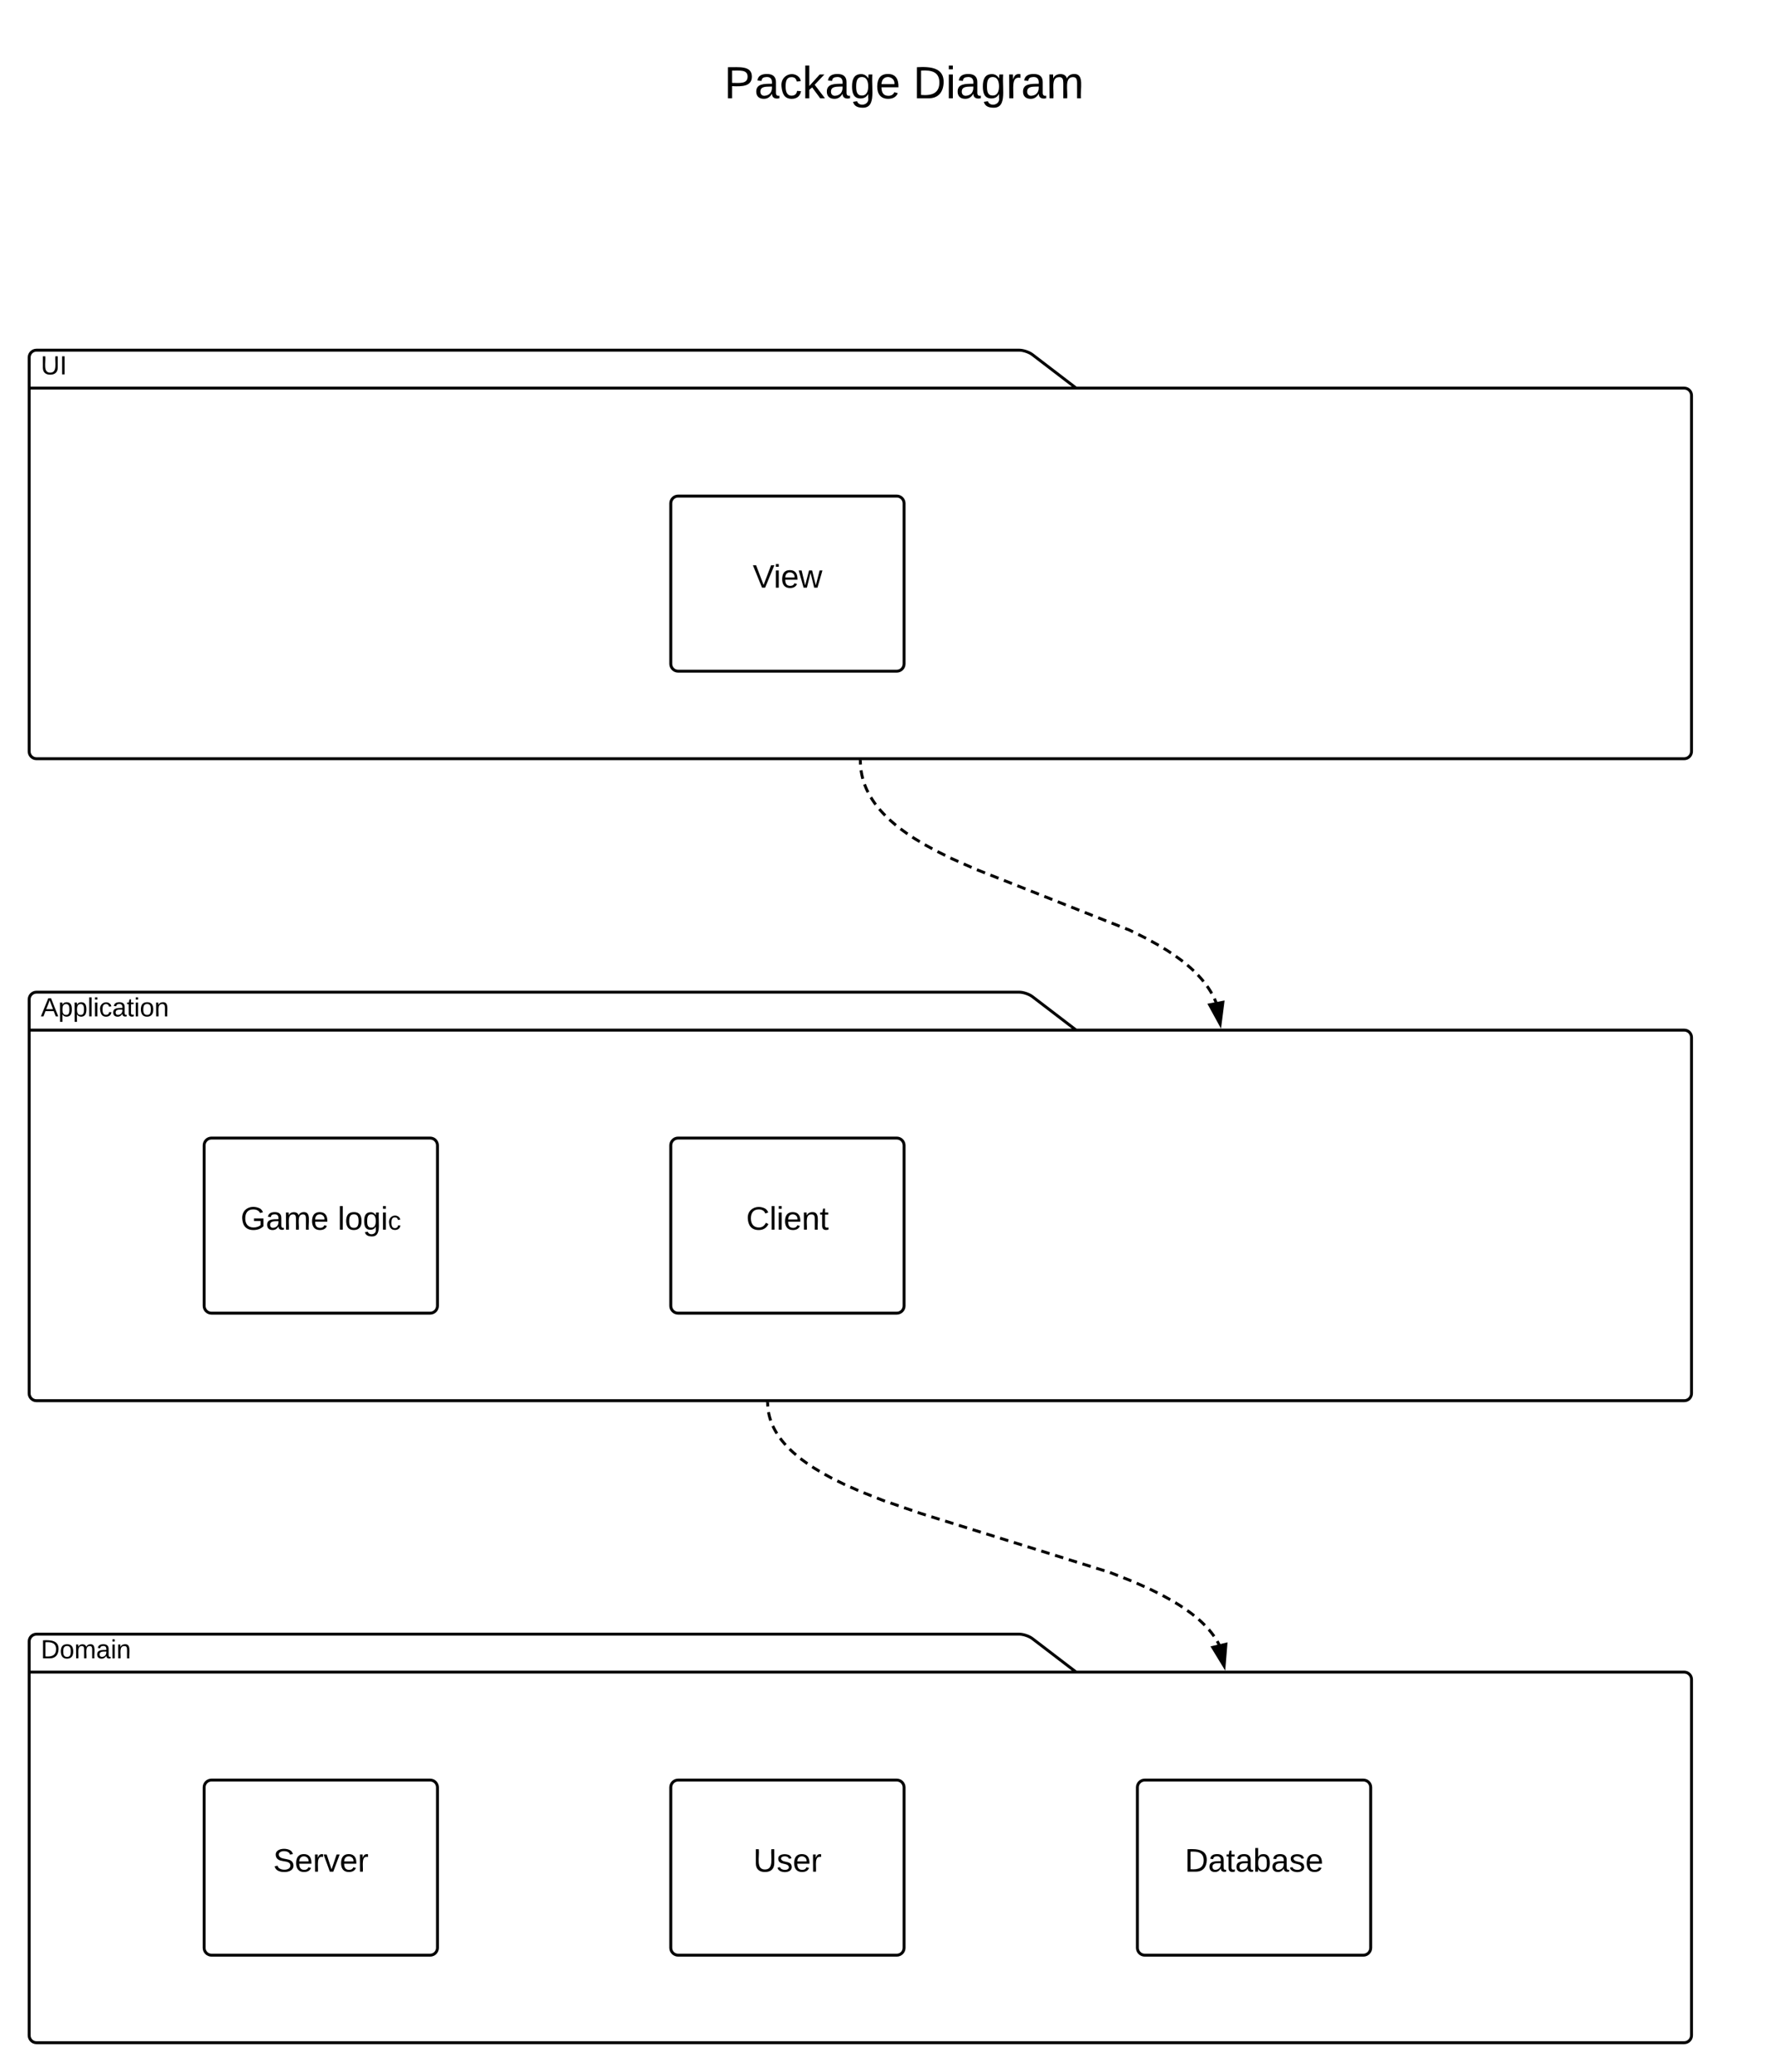 <svg xmlns="http://www.w3.org/2000/svg" xmlns:xlink="http://www.w3.org/1999/xlink" xmlns:lucid="lucid" width="1220" height="1420"><g transform="translate(-260 -60)" lucid:page-tab-id="0_0"><path d="M0 0h1760v2656H0z" fill="#fff"/><path d="M300 85c0-2.76 2.24-5 5-5h1150c2.76 0 5 2.24 5 5v70c0 2.76-2.24 5-5 5H305c-2.76 0-5-2.24-5-5z" stroke="#000" stroke-opacity="0" stroke-width="2" fill="#fff" fill-opacity="0"/><use xlink:href="#a" transform="matrix(1,0,0,1,300,80) translate(456.598 47.389)"/><use xlink:href="#b" transform="matrix(1,0,0,1,300,80) translate(586.227 47.389)"/><path d="M998 326h417c2.76 0 5 2.24 5 5v244c0 2.76-2.24 5-5 5H285c-2.76 0-5-2.24-5-5V305c0-2.76 2.24-5 5-5h674c2.76 0 6.78 1.36 8.97 3.04zm-718 0h718" stroke="#000" stroke-width="2" fill="#fff"/><use xlink:href="#c" transform="matrix(1,0,0,1,288,300) translate(0 16.6)"/><path d="M720 405c0-2.76 2.24-5 5-5h150c2.76 0 5 2.24 5 5v110c0 2.76-2.24 5-5 5H725c-2.76 0-5-2.24-5-5z" stroke="#000" stroke-width="2" fill="#fff"/><use xlink:href="#d" transform="matrix(1,0,0,1,720,400) translate(56.209 62.778)"/><path d="M998 766h417c2.76 0 5 2.24 5 5v244c0 2.76-2.24 5-5 5H285c-2.76 0-5-2.24-5-5V745c0-2.76 2.24-5 5-5h674c2.76 0 6.78 1.36 8.97 3.04zm-718 0h718" stroke="#000" stroke-width="2" fill="#fff"/><use xlink:href="#e" transform="matrix(1,0,0,1,288,740) translate(0 16.6)"/><path d="M400 845c0-2.76 2.24-5 5-5h150c2.76 0 5 2.24 5 5v110c0 2.76-2.24 5-5 5H405c-2.76 0-5-2.24-5-5z" stroke="#000" stroke-width="2" fill="#fff"/><use xlink:href="#f" transform="matrix(1,0,0,1,400,840) translate(24.98 62.778)"/><use xlink:href="#g" transform="matrix(1,0,0,1,400,840) translate(91.585 62.778)"/><path d="M720 845c0-2.76 2.24-5 5-5h150c2.76 0 5 2.24 5 5v110c0 2.76-2.24 5-5 5H725c-2.76 0-5-2.24-5-5z" stroke="#000" stroke-width="2" fill="#fff"/><use xlink:href="#h" transform="matrix(1,0,0,1,720,840) translate(51.703 62.778)"/><path d="M998 1206h417c2.76 0 5 2.24 5 5v244c0 2.76-2.24 5-5 5H285c-2.76 0-5-2.24-5-5v-270c0-2.76 2.24-5 5-5h674c2.76 0 6.78 1.36 8.97 3.04zm-718 0h718" stroke="#000" stroke-width="2" fill="#fff"/><use xlink:href="#i" transform="matrix(1,0,0,1,288,1180) translate(0 16.6)"/><path d="M400 1285c0-2.76 2.24-5 5-5h150c2.76 0 5 2.24 5 5v110c0 2.76-2.24 5-5 5H405c-2.76 0-5-2.24-5-5z" stroke="#000" stroke-width="2" fill="#fff"/><use xlink:href="#j" transform="matrix(1,0,0,1,400,1280) translate(47.351 62.778)"/><path d="M720 1285c0-2.76 2.24-5 5-5h150c2.76 0 5 2.24 5 5v110c0 2.76-2.24 5-5 5H725c-2.76 0-5-2.24-5-5z" stroke="#000" stroke-width="2" fill="#fff"/><use xlink:href="#k" transform="matrix(1,0,0,1,720,1280) translate(56.61 62.778)"/><path d="M1040 1285c0-2.76 2.24-5 5-5h150c2.76 0 5 2.24 5 5v110c0 2.76-2.24 5-5 5h-150c-2.76 0-5-2.24-5-5z" stroke="#000" stroke-width="2" fill="#fff"/><use xlink:href="#l" transform="matrix(1,0,0,1,1040,1280) translate(32.505 62.778)"/><path d="M786.43 1021l.03 1.68.1 1.64.18 1.6.23 1.6.3 1.58.37 1.57.44 1.57.5 1.57.6 1.6.67 1.58.76 1.6.86 1.66.97 1.67 1.1 1.73 1.23 1.78 1.4 1.84 1.57 1.9 1.8 2 2.05 2.1 2.35 2.2 2.73 2.36 3.2 2.52 3.74 2.72 4.48 2.97 5.42 3.3 6.7 3.67 8.5 4.2 11.2 4.98 15.68 6.2 25.38 8.76 130.1 40.56 15.7 6.2 11.2 4.96 8.5 4.2 6.7 3.7 5.42 3.27 4.48 2.96 3.75 2.72 3.2 2.52 2.73 2.36 2.35 2.2 2.06 2.1 1.8 2 1.57 1.9 1.4 1.83 1.23 1.77 1.1 1.72.96 1.66.85 1.65v.02" fill="none"/><path d="M786.43 1021l.03 1.68.08 1.28m.5 3.9l.23 1.24.37 1.57.44 1.57.44 1.36m1.46 3.67l.63 1.32.86 1.64.97 1.67.36.57m2.2 3.27l1.15 1.5 1.58 1.9 1.04 1.16m2.73 2.85l.08.08 2.35 2.2 1.96 1.7m3.05 2.48l.9.72 3.75 2.72.12.08m3.3 2.18l1.06.7 3.97 2.4m3.42 1.97l4.74 2.6.47.23m3.54 1.75l4.5 2.23.83.37m3.6 1.6l5.42 2.4m3.65 1.5l5.5 2.18m3.68 1.45l4.2 1.66 1.33.45m3.74 1.28l5.6 1.94m3.73 1.3l5.6 1.93m3.72 1.3l1.66.56 3.97 1.25m3.77 1.17l5.65 1.77m3.77 1.16l5.65 1.76m3.77 1.18l5.65 1.76m3.76 1.17l5.65 1.76m3.78 1.17l5.65 1.76m3.77 1.17l5.65 1.77m3.77 1.17l5.66 1.76m3.76 1.18l5.66 1.76m3.77 1.17l5.65 1.77m3.77 1.18l5.64 1.76m3.77 1.2l5.66 1.75m3.77 1.17l5.65 1.76m3.77 1.18l5.65 1.76m3.77 1.18l5.5 2.17m3.68 1.45l5.5 2.17m3.63 1.56l5.4 2.4m3.6 1.62l5.3 2.63m3.53 1.8l5.2 2.85m3.4 2l2.68 1.64 2.32 1.53m3.26 2.23l2.65 1.92 2.08 1.64m3.03 2.53l.83.7 2.35 2.22 1.13 1.15m2.7 2.9l.03.03 1.58 1.9 1.4 1.84.62.9m2.13 3.3l.54.96.85 1.65v.02" stroke="#000" stroke-width="2" fill="none"/><path d="M787.4 1020.8l-1.95.4-.24-1.2h2.05zM1099.48 1201.85l-7.8-12.8 9.02-2.15z"/><path d="M1100.23 1205l-10.12-16.6 11.7-2.8zm-6.98-15.3l5.5 9 .84-10.5z"/><path d="M850 581l.04 2.12.13 2.06.22 2.02.28 1.98.37 1.94.45 1.93.54 1.9.62 1.92.7 1.9.8 1.92.92 1.92 1.02 1.96 1.15 2 1.3 2.02 1.44 2.1 1.62 2.14 1.85 2.22 2.1 2.32 2.37 2.43 2.73 2.58 3.17 2.73 3.7 2.93 4.36 3.17 5.26 3.5 6.45 3.9 8.2 4.48 10.9 5.4 16.07 7.13 105.9 41.92 10.9 5.4 8.17 4.5 6.45 3.9 5.25 3.48 4.37 3.17 3.7 2.92 3.16 2.72 2.73 2.57 2.4 2.42 2.08 2.32 1.85 2.22 1.63 2.15 1.45 2.1 1.3 2.03 1.15 2 1.02 1.95.9 1.93.8 1.9" fill="none"/><path d="M850 581l.04 2.12.06.86m.4 3.95l.18 1.25.37 1.94.45 1.93.2.72m1.2 3.78l.46 1.23.8 1.9.92 1.94.2.4m1.93 3.47l.05.07 1.3 2.03 1.44 2.1.55.72m2.47 3.1l.45.54 2.1 2.32 1.5 1.53m2.85 2.77l.75.7 3.17 2.74.58.47m3.12 2.47l4.36 3.16.48.32m3.3 2.2l1.48.97 3.6 2.16m3.4 2.03l5.23 2.86m3.5 1.87l5.34 2.64m3.56 1.76l.9.45 4.53 2m3.63 1.62l5.45 2.4m3.66 1.58l5.55 2.2m3.7 1.45l5.54 2.2m3.7 1.46l5.54 2.18m3.7 1.47l5.54 2.2m3.7 1.45l5.53 2.2m3.7 1.46l5.54 2.2m3.68 1.46l5.55 2.2m3.7 1.45l5.53 2.2m3.7 1.46l5.54 2.2m3.7 1.46l5.53 2.18m3.7 1.46l5.54 2.2m3.7 1.46l3.1 1.22 2.35 1.17m3.56 1.75l4.98 2.47.35.2m3.5 1.9l4.34 2.4.86.5m3.4 2.07l2.2 1.3 2.83 1.9m3.28 2.22l3.52 2.55 1.28 1m3.1 2.5l2.48 2.15 1.95 1.83m2.8 2.8l.36.37 2.08 2.32 1.5 1.8m2.4 3.16l1.03 1.5 1.3 2.03.86 1.5m1.82 3.53l.4.85.8 1.9" stroke="#000" stroke-width="2" fill="none"/><path d="M851 580.85l-2 .3-.17-1.15h2.03zM1096.75 761.82l-7.2-13.15 9.1-1.73z"/><path d="M1097.35 765l-9.35-17.06 11.8-2.24zm-6.28-15.6l5.08 9.24 1.33-10.46z"/><defs><path d="M30-248c87 1 191-15 191 75 0 78-77 80-158 76V0H30v-248zm33 125c57 0 124 11 124-50 0-59-68-47-124-48v98" id="m"/><path d="M141-36C126-15 110 5 73 4 37 3 15-17 15-53c-1-64 63-63 125-63 3-35-9-54-41-54-24 1-41 7-42 31l-33-3c5-37 33-52 76-52 45 0 72 20 72 64v82c-1 20 7 32 28 27v20c-31 9-61-2-59-35zM48-53c0 20 12 33 32 33 41-3 63-29 60-74-43 2-92-5-92 41" id="n"/><path d="M96-169c-40 0-48 33-48 73s9 75 48 75c24 0 41-14 43-38l32 2c-6 37-31 61-74 61-59 0-76-41-82-99-10-93 101-131 147-64 4 7 5 14 7 22l-32 3c-4-21-16-35-41-35" id="o"/><path d="M143 0L79-87 56-68V0H24v-261h32v163l83-92h37l-77 82L181 0h-38" id="p"/><path d="M177-190C167-65 218 103 67 71c-23-6-38-20-44-43l32-5c15 47 100 32 89-28v-30C133-14 115 1 83 1 29 1 15-40 15-95c0-56 16-97 71-98 29-1 48 16 59 35 1-10 0-23 2-32h30zM94-22c36 0 50-32 50-73 0-42-14-75-50-75-39 0-46 34-46 75s6 73 46 73" id="q"/><path d="M100-194c63 0 86 42 84 106H49c0 40 14 67 53 68 26 1 43-12 49-29l28 8c-11 28-37 45-77 45C44 4 14-33 15-96c1-61 26-98 85-98zm52 81c6-60-76-77-97-28-3 7-6 17-6 28h103" id="r"/><g id="a"><use transform="matrix(0.086,0,0,0.086,0,0)" xlink:href="#m"/><use transform="matrix(0.086,0,0,0.086,20.741,0)" xlink:href="#n"/><use transform="matrix(0.086,0,0,0.086,38.025,0)" xlink:href="#o"/><use transform="matrix(0.086,0,0,0.086,53.58,0)" xlink:href="#p"/><use transform="matrix(0.086,0,0,0.086,69.136,0)" xlink:href="#n"/><use transform="matrix(0.086,0,0,0.086,86.42,0)" xlink:href="#q"/><use transform="matrix(0.086,0,0,0.086,103.704,0)" xlink:href="#r"/></g><path d="M30-248c118-7 216 8 213 122C240-48 200 0 122 0H30v-248zM63-27c89 8 146-16 146-99s-60-101-146-95v194" id="s"/><path d="M24-231v-30h32v30H24zM24 0v-190h32V0H24" id="t"/><path d="M114-163C36-179 61-72 57 0H25l-1-190h30c1 12-1 29 2 39 6-27 23-49 58-41v29" id="u"/><path d="M210-169c-67 3-38 105-44 169h-31v-121c0-29-5-50-35-48C34-165 62-65 56 0H25l-1-190h30c1 10-1 24 2 32 10-44 99-50 107 0 11-21 27-35 58-36 85-2 47 119 55 194h-31v-121c0-29-5-49-35-48" id="v"/><g id="b"><use transform="matrix(0.086,0,0,0.086,0,0)" xlink:href="#s"/><use transform="matrix(0.086,0,0,0.086,22.383,0)" xlink:href="#t"/><use transform="matrix(0.086,0,0,0.086,29.21,0)" xlink:href="#n"/><use transform="matrix(0.086,0,0,0.086,46.494,0)" xlink:href="#q"/><use transform="matrix(0.086,0,0,0.086,63.778,0)" xlink:href="#u"/><use transform="matrix(0.086,0,0,0.086,74.062,0)" xlink:href="#n"/><use transform="matrix(0.086,0,0,0.086,91.346,0)" xlink:href="#v"/></g><path d="M232-93c-1 65-40 97-104 97C67 4 28-28 28-90v-158h33c8 89-33 224 67 224 102 0 64-133 71-224h33v155" id="w"/><path d="M33 0v-248h34V0H33" id="x"/><g id="c"><use transform="matrix(0.05,0,0,0.05,0,0)" xlink:href="#w"/><use transform="matrix(0.05,0,0,0.05,12.95,0)" xlink:href="#x"/></g><path d="M137 0h-34L2-248h35l83 218 83-218h36" id="y"/><path d="M206 0h-36l-40-164L89 0H53L-1-190h32L70-26l43-164h34l41 164 42-164h31" id="z"/><g id="d"><use transform="matrix(0.062,0,0,0.062,0,0)" xlink:href="#y"/><use transform="matrix(0.062,0,0,0.062,14.383,0)" xlink:href="#t"/><use transform="matrix(0.062,0,0,0.062,19.259,0)" xlink:href="#r"/><use transform="matrix(0.062,0,0,0.062,31.605,0)" xlink:href="#z"/></g><path d="M205 0l-28-72H64L36 0H1l101-248h38L239 0h-34zm-38-99l-47-123c-12 45-31 82-46 123h93" id="A"/><path d="M115-194c55 1 70 41 70 98S169 2 115 4C84 4 66-9 55-30l1 105H24l-1-265h31l2 30c10-21 28-34 59-34zm-8 174c40 0 45-34 45-75s-6-73-45-74c-42 0-51 32-51 76 0 43 10 73 51 73" id="B"/><path d="M24 0v-261h32V0H24" id="C"/><path d="M59-47c-2 24 18 29 38 22v24C64 9 27 4 27-40v-127H5v-23h24l9-43h21v43h35v23H59v120" id="D"/><path d="M100-194c62-1 85 37 85 99 1 63-27 99-86 99S16-35 15-95c0-66 28-99 85-99zM99-20c44 1 53-31 53-75 0-43-8-75-51-75s-53 32-53 75 10 74 51 75" id="E"/><path d="M117-194c89-4 53 116 60 194h-32v-121c0-31-8-49-39-48C34-167 62-67 57 0H25l-1-190h30c1 10-1 24 2 32 11-22 29-35 61-36" id="F"/><g id="e"><use transform="matrix(0.05,0,0,0.05,0,0)" xlink:href="#A"/><use transform="matrix(0.05,0,0,0.05,12,0)" xlink:href="#B"/><use transform="matrix(0.05,0,0,0.05,22,0)" xlink:href="#B"/><use transform="matrix(0.05,0,0,0.05,32,0)" xlink:href="#C"/><use transform="matrix(0.05,0,0,0.05,35.95,0)" xlink:href="#t"/><use transform="matrix(0.05,0,0,0.05,39.9,0)" xlink:href="#o"/><use transform="matrix(0.05,0,0,0.05,48.9,0)" xlink:href="#n"/><use transform="matrix(0.05,0,0,0.05,58.9,0)" xlink:href="#D"/><use transform="matrix(0.05,0,0,0.05,63.9,0)" xlink:href="#t"/><use transform="matrix(0.05,0,0,0.05,67.85,0)" xlink:href="#E"/><use transform="matrix(0.05,0,0,0.05,77.85,0)" xlink:href="#F"/></g><path d="M143 4C61 4 22-44 18-125c-5-107 100-154 193-111 17 8 29 25 37 43l-32 9c-13-25-37-40-76-40-61 0-88 39-88 99 0 61 29 100 91 101 35 0 62-11 79-27v-45h-74v-28h105v86C228-13 192 4 143 4" id="G"/><g id="f"><use transform="matrix(0.062,0,0,0.062,0,0)" xlink:href="#G"/><use transform="matrix(0.062,0,0,0.062,17.284,0)" xlink:href="#n"/><use transform="matrix(0.062,0,0,0.062,29.63,0)" xlink:href="#v"/><use transform="matrix(0.062,0,0,0.062,48.086,0)" xlink:href="#r"/></g><g id="g"><use transform="matrix(0.062,0,0,0.062,0,0)" xlink:href="#C"/><use transform="matrix(0.062,0,0,0.062,4.877,0)" xlink:href="#E"/><use transform="matrix(0.062,0,0,0.062,17.222,0)" xlink:href="#q"/><use transform="matrix(0.062,0,0,0.062,29.568,0)" xlink:href="#t"/><use transform="matrix(0.05,0,0,0.05,34.444,0)" xlink:href="#o"/></g><path d="M212-179c-10-28-35-45-73-45-59 0-87 40-87 99 0 60 29 101 89 101 43 0 62-24 78-52l27 14C228-24 195 4 139 4 59 4 22-46 18-125c-6-104 99-153 187-111 19 9 31 26 39 46" id="H"/><g id="h"><use transform="matrix(0.062,0,0,0.062,0,0)" xlink:href="#H"/><use transform="matrix(0.062,0,0,0.062,15.988,0)" xlink:href="#C"/><use transform="matrix(0.062,0,0,0.062,20.864,0)" xlink:href="#t"/><use transform="matrix(0.062,0,0,0.062,25.741,0)" xlink:href="#r"/><use transform="matrix(0.062,0,0,0.062,38.086,0)" xlink:href="#F"/><use transform="matrix(0.062,0,0,0.062,50.432,0)" xlink:href="#D"/></g><g id="i"><use transform="matrix(0.05,0,0,0.05,0,0)" xlink:href="#s"/><use transform="matrix(0.05,0,0,0.05,12.95,0)" xlink:href="#E"/><use transform="matrix(0.05,0,0,0.05,22.95,0)" xlink:href="#v"/><use transform="matrix(0.05,0,0,0.05,37.9,0)" xlink:href="#n"/><use transform="matrix(0.05,0,0,0.05,47.9,0)" xlink:href="#t"/><use transform="matrix(0.05,0,0,0.05,51.85,0)" xlink:href="#F"/></g><path d="M185-189c-5-48-123-54-124 2 14 75 158 14 163 119 3 78-121 87-175 55-17-10-28-26-33-46l33-7c5 56 141 63 141-1 0-78-155-14-162-118-5-82 145-84 179-34 5 7 8 16 11 25" id="I"/><path d="M108 0H70L1-190h34L89-25l56-165h34" id="J"/><g id="j"><use transform="matrix(0.062,0,0,0.062,0,0)" xlink:href="#I"/><use transform="matrix(0.062,0,0,0.062,14.815,0)" xlink:href="#r"/><use transform="matrix(0.062,0,0,0.062,27.16,0)" xlink:href="#u"/><use transform="matrix(0.062,0,0,0.062,34.506,0)" xlink:href="#J"/><use transform="matrix(0.062,0,0,0.062,45.617,0)" xlink:href="#r"/><use transform="matrix(0.062,0,0,0.062,57.963,0)" xlink:href="#u"/></g><path d="M135-143c-3-34-86-38-87 0 15 53 115 12 119 90S17 21 10-45l28-5c4 36 97 45 98 0-10-56-113-15-118-90-4-57 82-63 122-42 12 7 21 19 24 35" id="K"/><g id="k"><use transform="matrix(0.062,0,0,0.062,0,0)" xlink:href="#w"/><use transform="matrix(0.062,0,0,0.062,15.988,0)" xlink:href="#K"/><use transform="matrix(0.062,0,0,0.062,27.099,0)" xlink:href="#r"/><use transform="matrix(0.062,0,0,0.062,39.444,0)" xlink:href="#u"/></g><path d="M115-194c53 0 69 39 70 98 0 66-23 100-70 100C84 3 66-7 56-30L54 0H23l1-261h32v101c10-23 28-34 59-34zm-8 174c40 0 45-34 45-75 0-40-5-75-45-74-42 0-51 32-51 76 0 43 10 73 51 73" id="L"/><g id="l"><use transform="matrix(0.062,0,0,0.062,0,0)" xlink:href="#s"/><use transform="matrix(0.062,0,0,0.062,15.988,0)" xlink:href="#n"/><use transform="matrix(0.062,0,0,0.062,28.333,0)" xlink:href="#D"/><use transform="matrix(0.062,0,0,0.062,34.506,0)" xlink:href="#n"/><use transform="matrix(0.062,0,0,0.062,46.852,0)" xlink:href="#L"/><use transform="matrix(0.062,0,0,0.062,59.198,0)" xlink:href="#n"/><use transform="matrix(0.062,0,0,0.062,71.543,0)" xlink:href="#K"/><use transform="matrix(0.062,0,0,0.062,82.654,0)" xlink:href="#r"/></g></defs></g></svg>